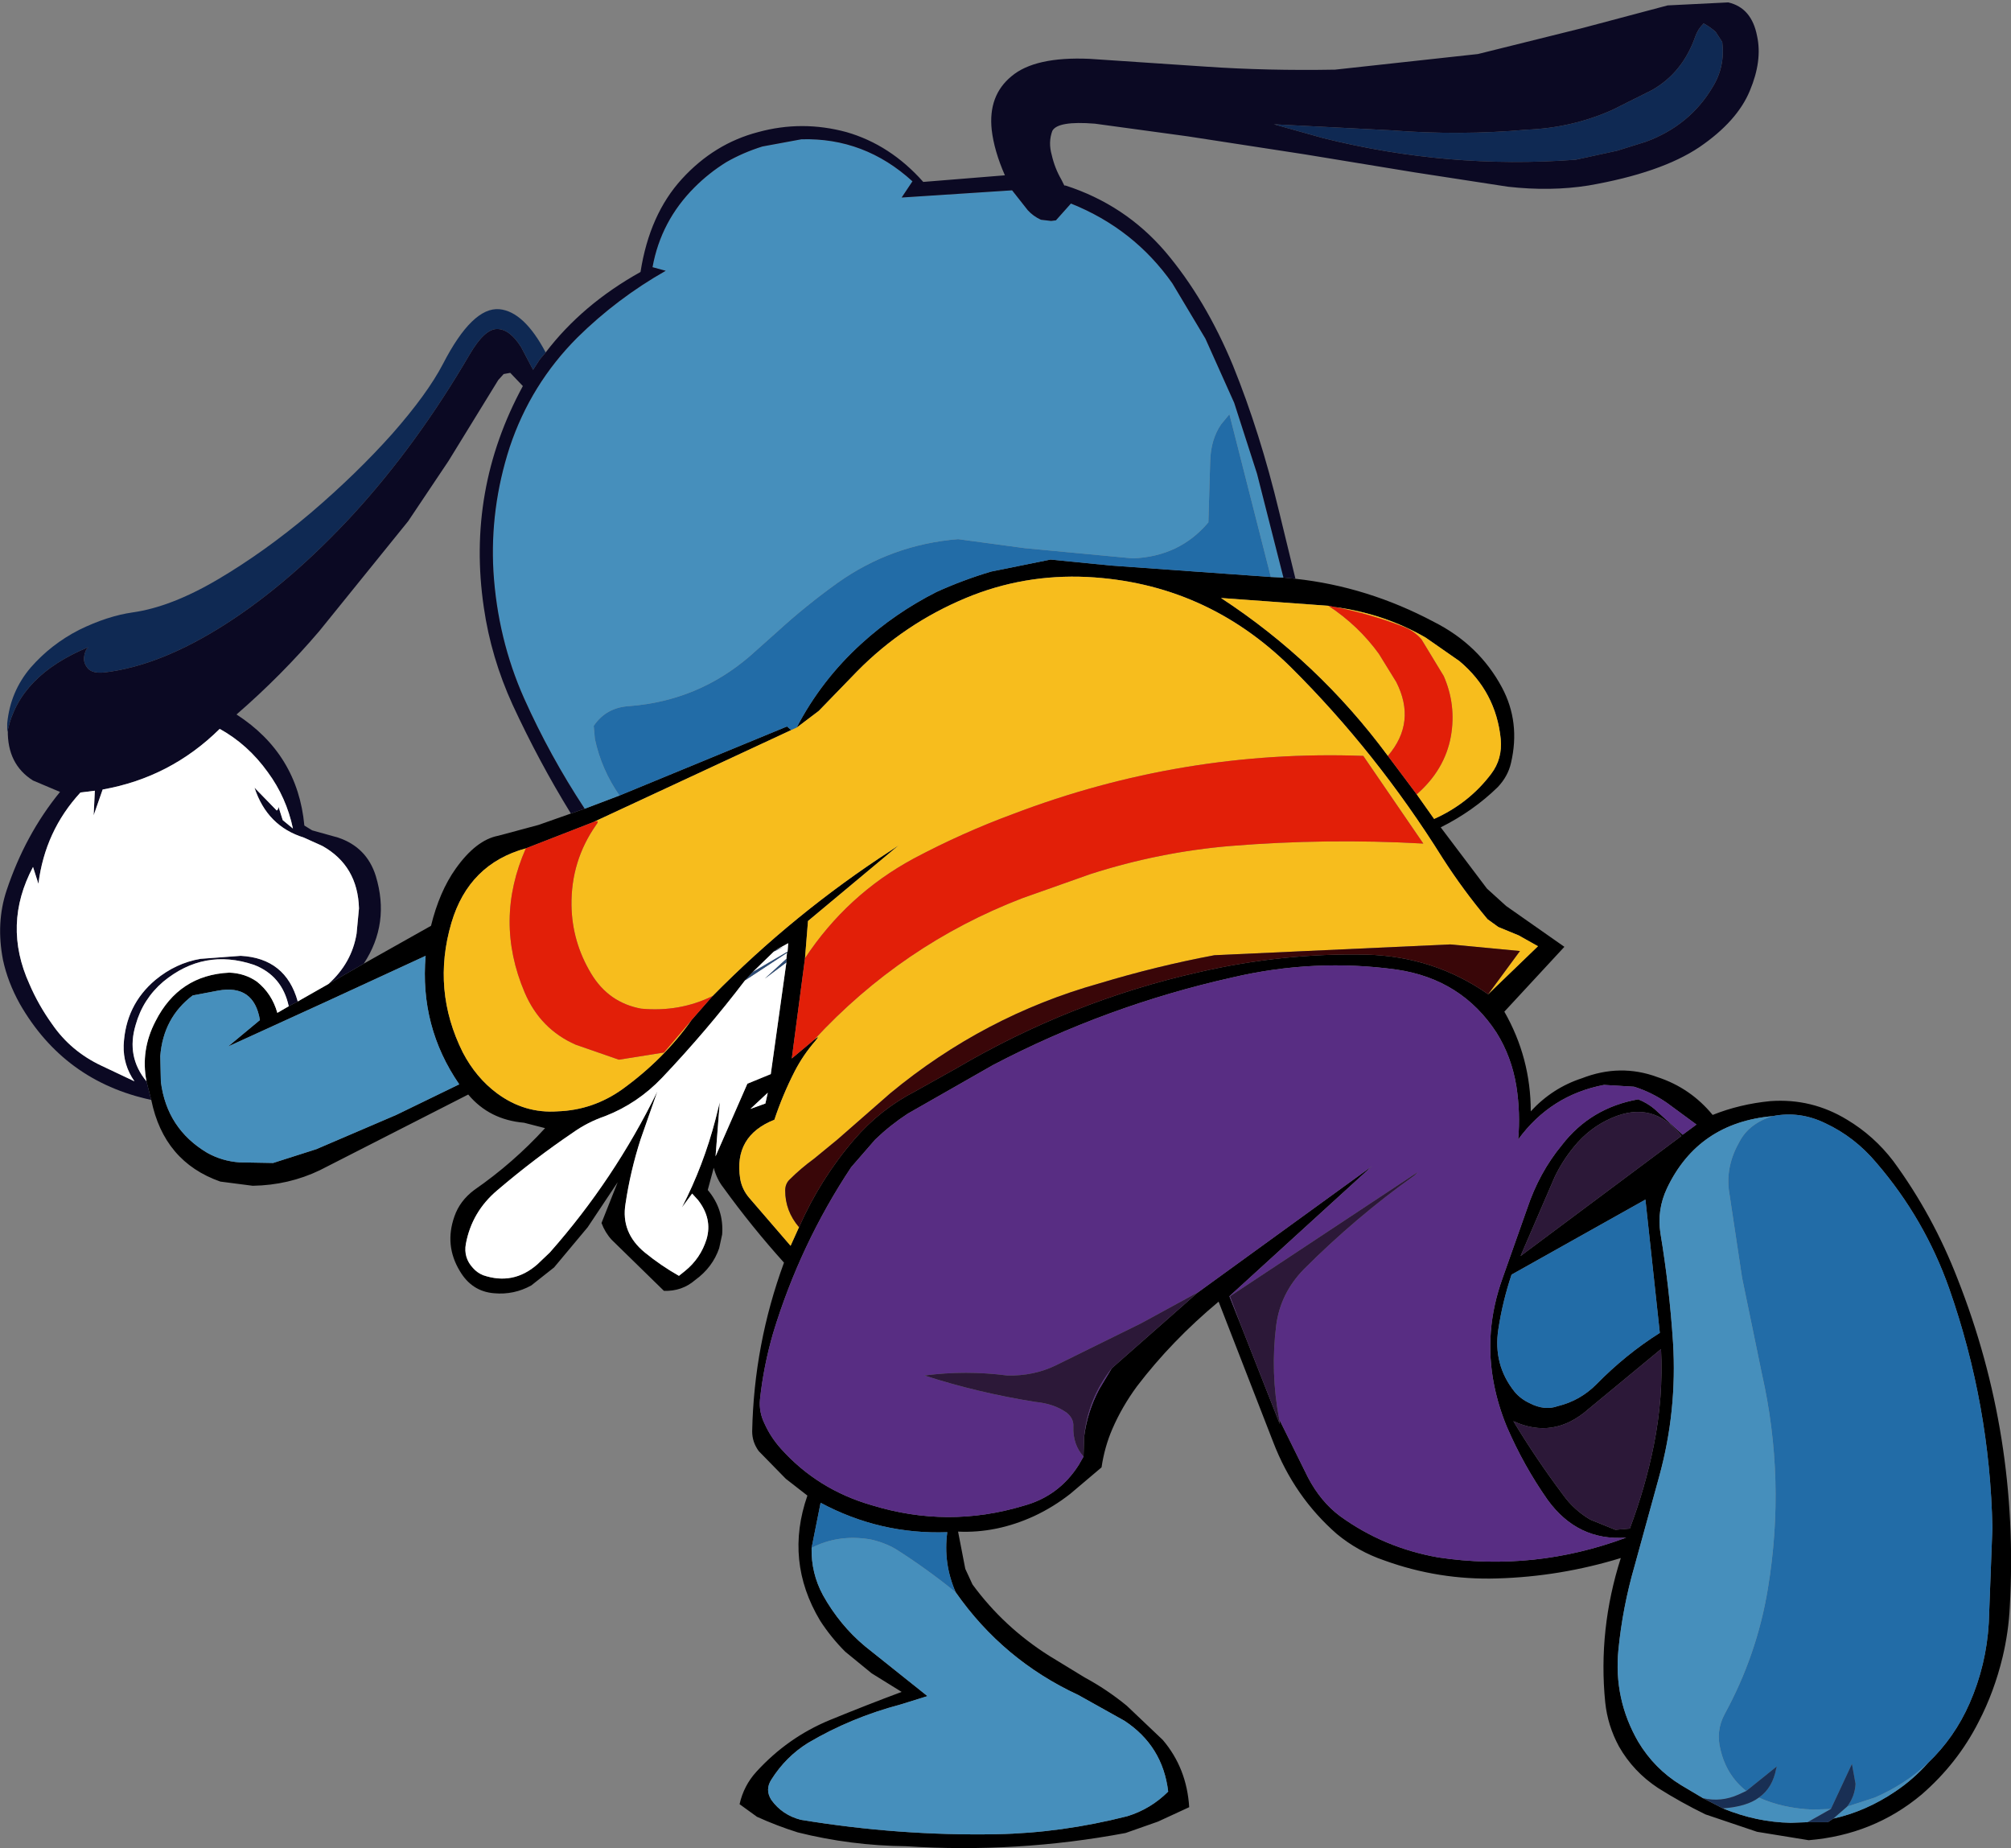 <?xml version="1.0" encoding="UTF-8" standalone="no"?>
<svg xmlns:xlink="http://www.w3.org/1999/xlink" height="153.9px" width="167.5px" xmlns="http://www.w3.org/2000/svg">
  <rect width="100%" height="100%" fill="#808080" stroke="none"/>
  <g transform="matrix(1.0, 0.0, 0.0, 1.0, -0.35, 0.0)">
    <path d="M160.95 146.8 Q163.15 144.7 164.4 141.85 165.8 138.65 166.0 135.15 L166.3 127.25 Q166.1 117.0 162.7 107.3 160.65 101.5 156.65 96.85 154.85 94.7 152.4 93.55 150.25 92.5 148.0 92.95 141.8 93.5 139.2 98.95 138.35 100.75 138.65 102.7 139.4 107.2 139.7 111.8 140.05 117.5 138.55 122.95 L136.5 130.4 Q135.5 133.85 135.15 137.4 134.75 141.5 136.8 145.05 138.15 147.3 140.35 148.65 L142.2 149.75 143.85 150.6 Q146.65 151.75 149.5 151.8 L150.9 151.75 152.6 151.75 153.05 151.45 Q155.75 150.85 158.2 149.2 159.7 148.2 160.95 146.8 M108.25 48.2 Q114.25 48.85 119.8 51.8 123.55 53.7 125.45 57.25 127.0 60.15 126.2 63.55 125.95 64.65 125.1 65.55 123.05 67.55 120.35 68.9 L124.2 74.0 125.8 75.45 130.65 78.85 125.65 84.25 Q127.85 88.1 127.85 92.55 129.65 90.6 132.1 89.8 135.3 88.55 138.4 89.7 141.15 90.6 143.0 92.85 145.25 91.95 147.8 91.7 151.25 91.45 154.2 93.25 156.45 94.6 158.05 96.7 161.35 101.2 163.4 106.5 168.55 119.55 167.75 133.8 167.65 135.9 167.15 138.0 166.45 140.9 165.15 143.4 163.4 146.85 160.4 149.45 156.4 152.8 151.0 153.25 L146.7 152.55 142.4 151.1 Q140.35 150.1 138.45 148.9 136.4 147.55 135.2 145.45 134.25 143.7 134.05 141.75 133.45 135.7 135.35 129.75 130.3 131.3 125.05 131.45 120.2 131.6 115.65 129.95 113.45 129.2 111.7 127.75 108.15 124.65 106.4 120.1 L101.85 108.4 Q97.95 111.65 95.05 115.45 93.8 117.15 93.0 119.0 92.35 120.5 92.1 122.2 L89.5 124.4 Q88.1 125.5 86.5 126.25 83.35 127.7 80.15 127.55 L80.75 130.65 81.35 131.95 Q83.95 135.5 87.75 137.9 L90.7 139.7 Q92.55 140.7 94.2 142.05 L97.2 144.9 Q99.2 147.25 99.4 150.5 L96.8 151.7 94.1 152.65 Q85.05 154.35 75.8 153.75 71.2 153.7 66.8 152.6 65.05 152.05 63.4 151.3 L61.95 150.25 Q62.3 148.7 63.35 147.55 65.95 144.7 69.45 143.25 72.5 142.0 75.45 140.9 L72.95 139.35 70.75 137.55 Q69.55 136.35 68.65 134.95 65.7 130.0 67.6 124.55 L65.8 123.15 63.55 120.85 Q63.0 120.1 63.0 119.2 63.15 111.95 65.65 105.15 62.95 102.15 60.6 98.9 60.05 98.2 59.8 97.25 L59.3 99.1 Q60.65 100.7 60.5 102.8 L60.25 103.95 Q59.7 105.55 58.25 106.6 57.15 107.55 55.65 107.5 L51.3 103.25 Q50.75 102.65 50.45 101.85 L51.8 98.45 49.3 102.2 46.5 105.55 44.6 107.05 Q43.15 107.85 41.5 107.7 39.65 107.55 38.65 105.85 37.35 103.7 38.2 101.3 38.65 100.0 39.85 99.1 43.1 96.85 45.75 93.95 L44.0 93.5 Q41.1 93.25 39.35 91.15 L27.0 97.45 Q24.4 98.7 21.4 98.75 L18.7 98.4 Q14.0 96.75 12.95 91.6 L12.55 90.05 Q12.05 87.45 13.3 85.05 15.25 81.2 19.45 81.0 20.75 81.05 21.75 81.75 23.0 82.75 23.45 84.35 L24.4 83.8 25.15 83.4 27.7 81.95 30.65 80.25 36.25 77.1 Q36.95 74.25 38.3 72.35 40.0 69.95 41.85 69.6 L45.2 68.7 47.9 67.75 49.05 67.35 51.95 66.25 65.9 60.5 66.25 60.8 49.8 68.45 44.15 70.65 Q39.4 71.95 37.95 76.85 36.3 82.45 38.9 87.65 40.0 89.75 41.75 91.05 44.05 92.75 46.8 92.55 49.75 92.45 52.2 90.7 55.65 88.2 57.95 84.95 L59.7 82.95 Q66.5 76.05 74.6 70.8 L75.2 70.4 67.65 76.7 67.4 79.8 66.3 88.15 68.15 86.6 Q68.75 86.1 68.25 86.7 67.25 87.85 66.55 89.2 65.55 91.15 64.85 93.25 61.45 94.6 62.0 98.15 62.15 99.05 62.75 99.75 L66.2 103.75 66.9 102.2 Q68.7 98.15 71.5 94.9 73.65 92.4 76.55 90.9 L79.95 89.0 Q89.55 83.35 100.25 80.95 107.2 79.35 114.15 79.5 119.8 79.65 124.3 82.8 L128.45 78.8 126.85 77.9 125.15 77.2 124.25 76.55 Q122.2 74.1 120.5 71.45 115.0 62.65 107.85 55.55 100.75 48.55 90.9 48.05 85.6 47.8 80.8 49.8 75.65 51.95 71.75 55.9 L68.55 59.2 66.7 60.6 Q68.75 56.65 72.1 53.6 74.9 51.05 78.35 49.3 80.55 48.3 82.9 47.6 L87.85 46.6 92.9 47.1 106.2 48.05 107.25 48.1 108.25 48.2 M111.0 50.45 L102.05 49.8 Q110.15 55.1 115.95 62.95 L118.35 66.15 119.8 68.2 Q122.7 66.9 124.55 64.45 125.5 63.2 125.35 61.55 124.95 57.6 121.9 55.05 L119.1 53.1 Q115.65 51.1 111.5 50.55 L111.0 50.45 M106.9 118.2 L109.3 123.05 Q110.35 125.05 111.95 126.25 115.6 128.9 120.15 129.7 128.15 130.9 135.8 128.05 131.75 128.35 129.25 124.9 127.25 122.05 125.85 118.8 125.15 117.1 124.8 115.35 123.9 110.9 125.5 106.45 L127.55 100.65 Q128.55 97.65 130.45 95.35 132.85 92.25 136.8 91.55 137.55 91.85 138.15 92.35 L140.5 94.5 141.65 93.65 139.2 91.85 Q137.9 90.95 136.45 90.5 L133.95 90.35 Q129.5 91.2 126.8 94.9 127.0 92.7 126.65 90.45 126.25 88.0 125.0 86.0 122.1 81.55 116.7 80.75 109.85 79.8 103.0 81.4 92.5 83.75 83.05 88.7 L75.95 92.75 Q74.5 93.7 73.25 94.9 L71.25 97.2 Q67.0 103.6 64.75 111.0 63.95 113.75 63.65 116.55 63.55 117.6 64.05 118.6 64.55 119.7 65.4 120.65 68.45 124.05 72.95 125.35 79.3 127.3 85.6 125.4 88.55 124.6 90.2 122.0 L90.6 121.3 90.65 119.65 Q90.9 117.6 91.9 115.7 L92.95 113.95 100.1 107.65 114.65 97.1 102.75 107.95 103.7 110.35 106.95 118.6 106.9 118.2 M131.45 95.5 Q130.5 96.65 129.85 98.0 L127.0 104.6 140.4 94.6 Q138.05 91.6 134.6 93.1 132.75 93.9 131.45 95.5 M18.5 82.5 L16.4 82.9 Q13.95 84.75 13.7 87.95 L13.75 90.1 Q14.25 94.0 17.6 96.0 18.85 96.7 20.3 96.8 L23.1 96.85 26.7 95.7 33.35 92.85 38.6 90.3 Q35.3 85.5 35.8 79.6 27.6 83.4 19.35 87.15 L22.0 84.95 Q21.5 81.95 18.5 82.5 M62.4 81.65 Q59.2 85.85 55.5 89.75 53.45 91.9 50.75 92.95 49.3 93.45 48.1 94.3 44.85 96.5 41.8 99.1 39.65 100.9 39.15 103.6 38.95 104.75 39.75 105.6 40.1 106.0 40.6 106.2 43.1 107.05 45.1 105.3 L46.15 104.3 Q51.5 98.25 55.1 90.9 L53.7 94.9 Q52.85 97.55 52.45 100.25 52.05 102.65 54.05 104.3 55.4 105.4 56.9 106.25 L57.4 105.85 Q58.7 104.8 59.2 103.2 59.7 101.5 58.5 99.95 L58.0 99.4 57.15 100.55 Q58.95 97.05 59.95 93.2 L60.3 91.8 59.95 96.3 62.6 90.25 64.55 89.45 65.85 80.15 65.85 79.85 65.9 79.35 65.95 79.25 66.0 78.55 65.0 79.1 64.8 79.25 63.05 80.95 62.4 81.65 M64.3 91.0 L62.85 92.35 64.1 91.9 64.3 91.0 M79.95 132.6 Q78.9 130.2 79.25 127.6 73.65 127.8 68.7 125.15 L67.95 128.9 Q67.9 131.0 68.9 132.85 70.3 135.35 72.4 137.1 L77.6 141.25 75.35 141.95 Q71.2 143.05 67.65 145.15 65.8 146.3 64.6 148.2 64.05 149.05 64.6 149.9 65.5 151.15 67.05 151.55 75.25 152.9 83.35 152.75 88.75 152.65 94.25 151.25 96.2 150.65 97.65 149.2 97.2 145.4 94.0 143.3 L90.15 141.15 Q83.9 138.25 79.95 132.6 M137.4 99.9 L126.25 106.15 Q125.5 108.4 125.15 110.7 124.7 113.65 126.5 115.9 127.0 116.5 127.75 116.85 129.0 117.5 130.1 117.1 131.95 116.65 133.3 115.3 135.75 112.8 138.6 111.0 L137.4 99.9 M138.1 120.35 Q138.9 116.35 138.7 112.35 L132.65 117.35 Q129.75 119.9 126.4 118.35 128.3 121.5 130.55 124.5 131.45 125.75 132.8 126.55 L134.9 127.4 136.1 127.3 Q137.4 123.85 138.1 120.35" fill="#000000" fill-rule="evenodd" stroke="none"/>
    <path d="M148.0 92.95 Q150.25 92.5 152.4 93.55 154.85 94.7 156.65 96.85 160.65 101.5 162.7 107.3 166.1 117.0 166.3 127.25 L166.0 135.15 Q165.8 138.65 164.4 141.85 163.15 144.7 160.95 146.8 159.05 148.6 156.5 149.7 L154.2 150.45 Q154.85 149.6 154.9 148.55 L154.6 146.9 152.85 150.65 151.35 150.7 Q148.85 150.6 146.85 149.7 148.0 148.9 148.3 147.25 L148.35 147.1 145.8 149.15 Q144.15 147.85 143.65 145.7 143.25 144.15 144.0 142.75 146.7 137.8 147.6 132.3 149.1 123.25 147.1 114.4 L145.45 106.4 144.35 99.1 Q144.1 97.05 145.25 95.05 146.05 93.55 148.0 92.95 M106.2 48.05 L92.9 47.1 87.85 46.6 82.9 47.6 Q80.55 48.3 78.35 49.3 74.9 51.05 72.1 53.6 68.75 56.65 66.7 60.6 L66.25 60.8 65.9 60.5 51.95 66.25 Q50.45 64.1 49.9 61.55 L49.8 60.45 Q50.85 58.9 52.8 58.8 58.5 58.35 62.8 54.65 L65.1 52.6 Q67.45 50.45 70.1 48.55 74.6 45.35 80.15 44.9 L85.7 45.65 94.7 46.5 Q98.6 46.35 101.0 43.5 L101.15 38.4 Q101.2 36.6 102.05 35.35 L102.75 34.5 106.2 48.05 M67.95 128.9 L68.7 125.15 Q73.65 127.8 79.25 127.6 78.9 130.2 79.95 132.6 77.55 130.65 74.95 129.0 74.0 128.45 72.85 128.2 70.2 127.75 67.95 128.9 M137.4 99.9 L138.6 111.0 Q135.75 112.8 133.3 115.3 131.95 116.65 130.1 117.1 129.0 117.5 127.75 116.85 127.0 116.5 126.5 115.9 124.7 113.65 125.15 110.7 125.5 108.4 126.25 106.15 L137.4 99.9" fill="#226ca7" fill-rule="evenodd" stroke="none"/>
    <path d="M148.0 92.95 Q146.05 93.55 145.25 95.05 144.1 97.05 144.35 99.1 L145.45 106.4 147.1 114.4 Q149.1 123.25 147.6 132.3 146.7 137.8 144.0 142.75 143.25 144.15 143.65 145.7 144.15 147.85 145.8 149.15 L145.15 149.45 Q143.7 150.1 142.2 149.75 L140.35 148.65 Q138.15 147.3 136.8 145.05 134.75 141.5 135.15 137.4 135.5 133.85 136.5 130.4 L138.55 122.95 Q140.05 117.5 139.7 111.8 139.4 107.2 138.65 102.7 138.35 100.75 139.2 98.95 141.8 93.5 148.0 92.95 M146.85 149.7 Q148.85 150.6 151.35 150.7 L152.85 150.65 150.9 151.75 149.5 151.8 Q146.65 151.75 143.85 150.6 145.85 150.45 146.85 149.7 M154.2 150.45 L156.5 149.7 Q159.05 148.6 160.95 146.8 159.7 148.2 158.2 149.2 155.75 150.85 153.05 151.45 L154.2 150.45 M107.25 48.1 L106.2 48.05 102.75 34.5 102.05 35.35 Q101.2 36.6 101.15 38.4 L101.0 43.5 Q98.6 46.35 94.7 46.5 L85.7 45.65 80.15 44.9 Q74.6 45.35 70.1 48.55 67.45 50.45 65.1 52.6 L62.8 54.65 Q58.5 58.35 52.8 58.8 50.85 58.9 49.8 60.45 L49.9 61.55 Q50.45 64.1 51.95 66.25 L49.05 67.35 Q46.15 62.95 44.0 58.15 41.8 53.2 41.45 47.6 41.15 42.35 42.8 37.25 44.55 32.0 48.45 28.1 51.75 24.85 55.8 22.55 L54.7 22.25 Q55.4 18.4 58.2 15.6 59.4 14.4 60.85 13.5 62.25 12.7 63.85 12.2 L67.1 11.6 Q72.35 11.45 76.35 15.1 L75.45 16.45 84.65 15.85 85.95 17.5 Q86.4 18.0 87.05 18.3 L87.9 18.4 88.3 18.35 89.55 16.95 Q94.8 19.05 98.0 23.6 L100.75 28.2 103.15 33.55 105.05 39.45 107.25 48.1 M18.5 82.5 Q21.5 81.95 22.0 84.95 L19.35 87.15 Q27.6 83.4 35.8 79.6 35.3 85.5 38.6 90.3 L33.35 92.85 26.7 95.7 23.1 96.85 20.3 96.8 Q18.85 96.7 17.6 96.0 14.25 94.0 13.75 90.1 L13.7 87.95 Q13.95 84.75 16.4 82.9 L18.5 82.5 M79.95 132.6 Q83.9 138.25 90.15 141.15 L94.0 143.3 Q97.2 145.4 97.65 149.2 96.2 150.65 94.25 151.25 88.75 152.65 83.35 152.75 75.25 152.9 67.05 151.55 65.5 151.15 64.6 149.9 64.05 149.05 64.6 148.2 65.8 146.3 67.65 145.15 71.2 143.05 75.35 141.95 L77.6 141.25 72.4 137.1 Q70.3 135.35 68.9 132.85 67.9 131.0 67.95 128.9 70.2 127.75 72.85 128.2 74.0 128.45 74.95 129.0 77.55 130.65 79.95 132.6" fill="#468fbc" fill-rule="evenodd" stroke="none"/>
    <path d="M1.0 60.8 L0.95 60.95 0.95 60.25 Q1.2 57.6 2.9 55.6 4.6 53.65 6.95 52.45 9.3 51.3 11.4 51.0 14.6 50.55 18.5 48.25 22.4 45.95 26.25 42.7 30.05 39.45 33.0 36.15 35.95 32.8 37.25 30.3 39.7 25.55 41.95 25.75 44.0 25.95 45.8 29.35 L45.3 29.95 44.75 30.8 43.75 28.9 Q42.8 27.4 41.75 27.4 40.7 27.4 39.45 29.55 35.1 37.0 29.8 42.8 24.5 48.55 19.1 52.0 13.7 55.45 9.05 56.0 8.1 56.1 7.7 55.7 7.3 55.25 7.35 54.75 7.4 54.2 7.7 53.9 2.0 56.25 1.0 60.8 M143.0 7.25 Q141.1 10.45 137.45 11.8 L135.05 12.55 131.6 13.3 Q120.95 14.1 110.55 11.5 L106.45 10.35 116.2 10.85 Q121.95 11.3 127.5 10.8 131.3 10.65 134.65 9.15 L137.95 7.5 Q140.5 6.05 141.55 3.05 141.75 2.45 142.25 1.95 142.8 2.25 143.25 2.65 L143.8 3.5 Q144.05 5.55 143.0 7.25" fill="#0f2953" fill-rule="evenodd" stroke="none"/>
    <path d="M108.25 48.2 L107.25 48.1 105.05 39.45 103.15 33.55 100.75 28.2 98.0 23.6 Q94.8 19.05 89.55 16.95 L88.3 18.35 87.9 18.4 87.05 18.3 Q86.4 18.0 85.95 17.5 L84.65 15.85 75.45 16.45 76.35 15.1 Q72.35 11.45 67.1 11.6 L63.85 12.2 Q62.25 12.7 60.85 13.5 59.4 14.4 58.2 15.6 55.4 18.4 54.7 22.25 L55.8 22.55 Q51.75 24.85 48.45 28.1 44.55 32.0 42.8 37.25 41.15 42.35 41.45 47.6 41.8 53.2 44.0 58.15 46.15 62.95 49.05 67.35 L47.9 67.75 Q45.25 63.45 43.05 58.7 41.25 54.75 40.65 50.6 39.2 40.8 43.9 32.15 L42.85 31.05 42.3 31.15 41.85 31.65 37.7 38.4 34.35 43.4 26.95 52.55 Q23.8 56.25 20.05 59.5 25.15 62.8 25.7 68.75 L26.35 69.15 28.5 69.75 Q30.9 70.55 31.65 72.95 32.85 76.9 30.65 80.25 L27.7 81.95 Q29.65 80.2 30.05 77.75 L30.25 75.65 Q30.15 72.1 27.2 70.45 L25.65 69.75 Q22.6 68.8 21.55 65.6 L23.4 67.5 23.5 67.4 23.55 67.2 23.9 68.3 24.75 69.0 Q24.2 66.4 22.65 64.3 21.0 62.0 18.65 60.7 14.55 64.75 8.9 65.75 L8.15 67.9 8.25 65.85 7.05 66.0 Q4.1 69.2 3.55 73.6 L3.1 72.2 Q0.55 77.0 2.8 81.95 3.55 83.7 4.7 85.3 6.25 87.55 8.8 88.75 L11.55 90.05 Q10.6 88.7 10.65 87.05 10.8 83.7 13.3 81.6 15.0 80.2 17.05 79.85 L20.4 79.6 Q24.15 79.8 25.15 83.4 L24.4 83.8 Q23.85 81.25 21.5 80.35 17.35 78.95 13.95 81.75 12.25 83.2 11.65 85.35 10.85 88.0 12.55 90.05 L12.95 91.6 Q5.7 90.05 2.0 83.6 1.0 81.8 0.6 79.95 0.0 76.85 0.9 74.15 2.45 69.5 5.35 65.95 L3.1 65.0 Q0.95 63.65 1.0 60.8 2.0 56.25 7.7 53.9 7.4 54.2 7.35 54.75 7.3 55.25 7.7 55.7 8.1 56.1 9.05 56.0 13.7 55.45 19.1 52.0 24.5 48.55 29.8 42.8 35.1 37.0 39.45 29.55 40.7 27.4 41.75 27.4 42.8 27.4 43.75 28.9 L44.75 30.8 45.3 29.95 45.8 29.35 Q48.85 25.35 53.7 22.65 54.45 17.85 57.15 14.9 59.85 11.95 63.5 11.0 67.15 10.0 70.85 11.0 74.5 12.05 77.25 15.15 L84.05 14.6 Q83.15 12.55 82.95 10.8 82.65 7.95 84.6 6.35 86.55 4.7 91.1 4.9 L100.8 5.55 Q105.9 5.9 111.55 5.8 L123.45 4.5 132.1 2.35 139.25 0.45 144.3 0.2 Q146.25 0.65 146.7 3.0 147.15 5.05 146.1 7.55 145.05 10.1 141.9 12.25 138.7 14.4 132.65 15.45 129.5 15.95 125.95 15.55 L118.15 14.35 109.0 12.85 99.25 11.35 91.55 10.3 Q88.45 10.05 88.0 10.9 87.65 11.85 87.95 12.9 88.2 14.0 88.75 14.95 L89.0 15.45 89.1 15.45 Q94.05 17.05 97.4 20.95 100.75 24.9 103.05 30.45 105.3 36.0 106.9 42.65 L108.25 48.2 M143.0 7.25 Q144.05 5.55 143.8 3.5 L143.25 2.65 Q142.8 2.25 142.25 1.95 141.75 2.45 141.55 3.05 140.5 6.05 137.95 7.5 L134.65 9.15 Q131.3 10.65 127.5 10.8 121.95 11.3 116.2 10.85 L106.45 10.35 110.55 11.5 Q120.95 14.1 131.6 13.3 L135.05 12.55 137.45 11.8 Q141.1 10.45 143.0 7.25" fill="#0b0923" fill-rule="evenodd" stroke="none"/>
    <path d="M66.7 60.6 L68.55 59.2 71.75 55.9 Q75.65 51.95 80.8 49.8 85.6 47.8 90.9 48.05 100.75 48.55 107.85 55.55 115.0 62.65 120.5 71.45 122.2 74.1 124.25 76.55 L125.15 77.2 126.85 77.9 128.45 78.8 124.3 82.8 126.95 79.2 121.15 78.65 101.5 79.55 Q96.7 80.45 91.9 81.9 82.3 84.6 74.5 91.05 L70.1 94.9 68.15 96.5 Q67.05 97.3 66.1 98.25 65.75 98.6 65.75 99.15 65.75 100.85 66.9 102.2 L66.2 103.75 62.75 99.75 Q62.15 99.05 62.0 98.15 61.45 94.6 64.85 93.25 65.55 91.15 66.55 89.2 67.25 87.85 68.25 86.7 68.75 86.1 68.15 86.6 75.5 78.65 85.5 74.8 L91.15 72.8 Q96.9 70.95 102.85 70.45 110.85 69.8 118.9 70.25 L113.9 62.95 Q98.85 62.4 84.7 67.8 80.5 69.35 76.45 71.5 70.9 74.5 67.4 79.8 L67.65 76.7 75.2 70.4 74.6 70.8 Q66.5 76.05 59.7 82.95 56.95 84.3 53.75 84.0 51.05 83.5 49.6 81.1 48.0 78.45 47.95 75.4 47.9 71.7 50.0 68.7 50.35 68.25 49.8 68.45 L66.25 60.8 66.7 60.6 M57.95 84.95 Q55.65 88.2 52.2 90.7 49.75 92.45 46.8 92.55 44.05 92.75 41.75 91.05 40.0 89.75 38.9 87.65 36.3 82.45 37.95 76.85 39.4 71.95 44.15 70.65 41.5 76.65 44.05 82.65 45.35 85.7 48.3 87.0 L51.9 88.25 55.65 87.65 57.95 84.95 M111.0 50.45 Q113.5 52.1 115.2 54.45 L116.65 56.8 Q118.35 60.15 115.95 62.95 110.15 55.1 102.05 49.8 L111.0 50.45 M118.35 66.15 Q120.7 64.1 121.2 61.3 121.65 58.7 120.6 56.3 L118.75 53.25 Q118.15 52.55 117.25 52.2 114.4 51.1 111.5 50.55 115.65 51.1 119.1 53.1 L121.9 55.05 Q124.95 57.6 125.35 61.55 125.5 63.2 124.55 64.45 122.7 66.9 119.8 68.2 L118.35 66.15" fill="#f7bd1d" fill-rule="evenodd" stroke="none"/>
    <path d="M68.15 86.6 L66.3 88.15 67.4 79.8 Q70.9 74.5 76.45 71.5 80.5 69.35 84.7 67.8 98.85 62.4 113.9 62.95 L118.9 70.25 Q110.85 69.8 102.85 70.45 96.9 70.95 91.15 72.8 L85.5 74.8 Q75.5 78.65 68.15 86.6 M59.7 82.95 L57.95 84.95 55.65 87.65 51.9 88.25 48.3 87.0 Q45.35 85.7 44.05 82.65 41.5 76.65 44.15 70.65 L49.8 68.45 Q50.35 68.25 50.0 68.7 47.9 71.7 47.95 75.4 48.0 78.45 49.6 81.1 51.05 83.5 53.75 84.0 56.95 84.3 59.7 82.95 M115.95 62.95 Q118.35 60.15 116.65 56.8 L115.2 54.45 Q113.5 52.1 111.0 50.45 L111.5 50.55 Q114.4 51.1 117.25 52.2 118.15 52.55 118.75 53.25 L120.6 56.3 Q121.65 58.7 121.2 61.3 120.7 64.1 118.35 66.15 L115.95 62.95" fill="#e21f08" fill-rule="evenodd" stroke="none"/>
    <path d="M106.9 118.2 Q106.15 114.3 106.65 110.35 107.0 107.7 108.95 105.7 113.3 101.35 118.15 97.9 L118.45 97.6 102.8 107.95 103.7 110.35 102.75 107.95 114.65 97.1 100.1 107.65 99.8 107.8 95.4 110.2 88.3 113.7 Q86.45 114.6 84.25 114.55 80.8 114.1 77.35 114.55 81.85 116.0 86.6 116.75 88.15 116.9 89.2 117.65 89.8 118.15 89.75 118.8 89.7 120.3 90.6 121.3 L90.2 122.0 Q88.55 124.6 85.6 125.4 79.3 127.3 72.95 125.35 68.45 124.05 65.4 120.65 64.55 119.7 64.05 118.6 63.55 117.6 63.65 116.55 63.95 113.75 64.75 111.0 67.0 103.6 71.25 97.2 L73.25 94.9 Q74.5 93.7 75.95 92.75 L83.05 88.7 Q92.5 83.75 103.0 81.4 109.85 79.8 116.7 80.75 122.1 81.55 125.0 86.0 126.25 88.0 126.65 90.45 127.0 92.7 126.8 94.9 129.5 91.2 133.95 90.35 L136.45 90.5 Q137.9 90.95 139.2 91.85 L141.65 93.65 140.5 94.5 138.15 92.35 Q137.55 91.85 136.8 91.55 132.85 92.25 130.45 95.35 128.55 97.65 127.55 100.65 L125.5 106.45 Q123.9 110.9 124.8 115.35 125.15 117.1 125.85 118.8 127.25 122.05 129.25 124.9 131.75 128.35 135.8 128.05 128.15 130.9 120.15 129.7 115.6 128.9 111.95 126.25 110.35 125.05 109.3 123.05 L106.9 118.2 M90.65 119.65 Q90.95 116.5 92.95 113.95 L91.9 115.7 Q90.9 117.6 90.65 119.65" fill="#582d83" fill-rule="evenodd" stroke="none"/>
    <path d="M124.3 82.8 Q119.8 79.65 114.15 79.5 107.2 79.35 100.25 80.95 89.55 83.35 79.95 89.0 L76.55 90.9 Q73.65 92.4 71.5 94.9 68.7 98.15 66.9 102.2 65.75 100.85 65.75 99.15 65.75 98.6 66.1 98.25 67.05 97.3 68.15 96.5 L70.1 94.9 74.5 91.05 Q82.3 84.6 91.9 81.9 96.7 80.45 101.5 79.55 L121.15 78.65 126.95 79.2 124.3 82.8" fill="#390608" fill-rule="evenodd" stroke="none"/>
    <path d="M103.7 110.35 L102.8 107.95 118.45 97.6 118.15 97.9 Q113.3 101.35 108.95 105.7 107.0 107.7 106.65 110.35 106.15 114.3 106.9 118.2 L106.95 118.6 103.7 110.35 M90.6 121.3 Q89.7 120.3 89.75 118.8 89.8 118.15 89.2 117.65 88.15 116.9 86.6 116.75 81.85 116.0 77.35 114.55 80.8 114.1 84.25 114.55 86.45 114.6 88.3 113.7 L95.4 110.2 99.8 107.8 100.1 107.65 92.95 113.95 Q90.95 116.5 90.65 119.65 L90.6 121.3 M131.45 95.5 Q132.75 93.9 134.6 93.1 138.05 91.6 140.4 94.6 L127.0 104.6 129.85 98.0 Q130.5 96.65 131.45 95.5 M138.1 120.35 Q137.4 123.85 136.1 127.3 L134.9 127.4 132.8 126.55 Q131.45 125.75 130.55 124.5 128.3 121.5 126.4 118.35 129.75 119.9 132.65 117.35 L138.7 112.35 Q138.9 116.35 138.1 120.35" fill="#2c1838" fill-rule="evenodd" stroke="none"/>
    <path d="M27.7 81.95 L25.15 83.4 Q24.15 79.8 20.4 79.6 L17.05 79.85 Q15.0 80.2 13.3 81.6 10.8 83.7 10.65 87.05 10.6 88.7 11.55 90.05 L8.8 88.75 Q6.25 87.55 4.7 85.3 3.55 83.7 2.8 81.95 0.55 77.0 3.1 72.2 L3.55 73.6 Q4.1 69.2 7.05 66.0 L8.25 65.85 8.15 67.9 8.9 65.75 Q14.55 64.75 18.65 60.7 21.0 62.0 22.65 64.3 24.2 66.4 24.75 69.0 L23.9 68.3 23.55 67.2 23.5 67.4 23.4 67.5 21.55 65.6 Q22.6 68.8 25.65 69.75 L27.2 70.45 Q30.15 72.1 30.25 75.65 L30.05 77.75 Q29.65 80.2 27.7 81.95 M24.4 83.8 L23.45 84.35 Q23.0 82.75 21.75 81.75 20.75 81.05 19.45 81.0 15.25 81.2 13.3 85.05 12.05 87.45 12.55 90.05 10.85 88.0 11.65 85.35 12.25 83.2 13.95 81.75 17.35 78.95 21.5 80.35 23.85 81.25 24.4 83.8 M65.85 80.15 L64.55 89.45 62.6 90.25 59.95 96.3 60.3 91.8 59.95 93.2 Q58.95 97.05 57.15 100.55 L58.0 99.4 58.5 99.95 Q59.7 101.5 59.2 103.2 58.7 104.8 57.4 105.85 L56.9 106.25 Q55.4 105.4 54.05 104.3 52.05 102.65 52.45 100.25 52.85 97.55 53.7 94.9 L55.1 90.9 Q51.5 98.25 46.15 104.3 L45.1 105.3 Q43.1 107.05 40.6 106.2 40.1 106.0 39.75 105.6 38.95 104.75 39.15 103.6 39.65 100.9 41.8 99.1 44.85 96.5 48.1 94.3 49.3 93.45 50.75 92.95 53.45 91.9 55.5 89.75 59.2 85.85 62.4 81.65 L65.9 79.35 65.85 79.85 64.05 81.5 65.85 80.15 M63.05 80.95 L64.8 79.25 65.6 78.85 65.0 79.1 66.0 78.55 65.95 79.25 63.05 80.95 M64.3 91.0 L64.1 91.9 62.85 92.35 64.3 91.0" fill="#ffffff" fill-rule="evenodd" stroke="none"/>
    <path d="M62.4 81.65 L63.05 80.95 65.95 79.25 65.9 79.35 62.4 81.65 M64.8 79.25 L65.0 79.1 65.6 78.85 64.8 79.25 M65.85 79.85 L65.85 80.15 64.05 81.5 65.85 79.85" fill="#2d4c76" fill-rule="evenodd" stroke="none"/>
    <path d="M145.8 149.15 L148.35 147.1 148.3 147.25 Q148.0 148.9 146.85 149.7 145.85 150.45 143.85 150.6 L142.2 149.75 Q143.7 150.1 145.15 149.45 L145.8 149.15 M152.85 150.65 L154.6 146.9 154.9 148.55 Q154.85 149.6 154.2 150.45 L153.05 151.45 152.6 151.75 150.9 151.75 152.85 150.65" fill="#192f54" fill-rule="evenodd" stroke="none"/>
  </g>
</svg>
